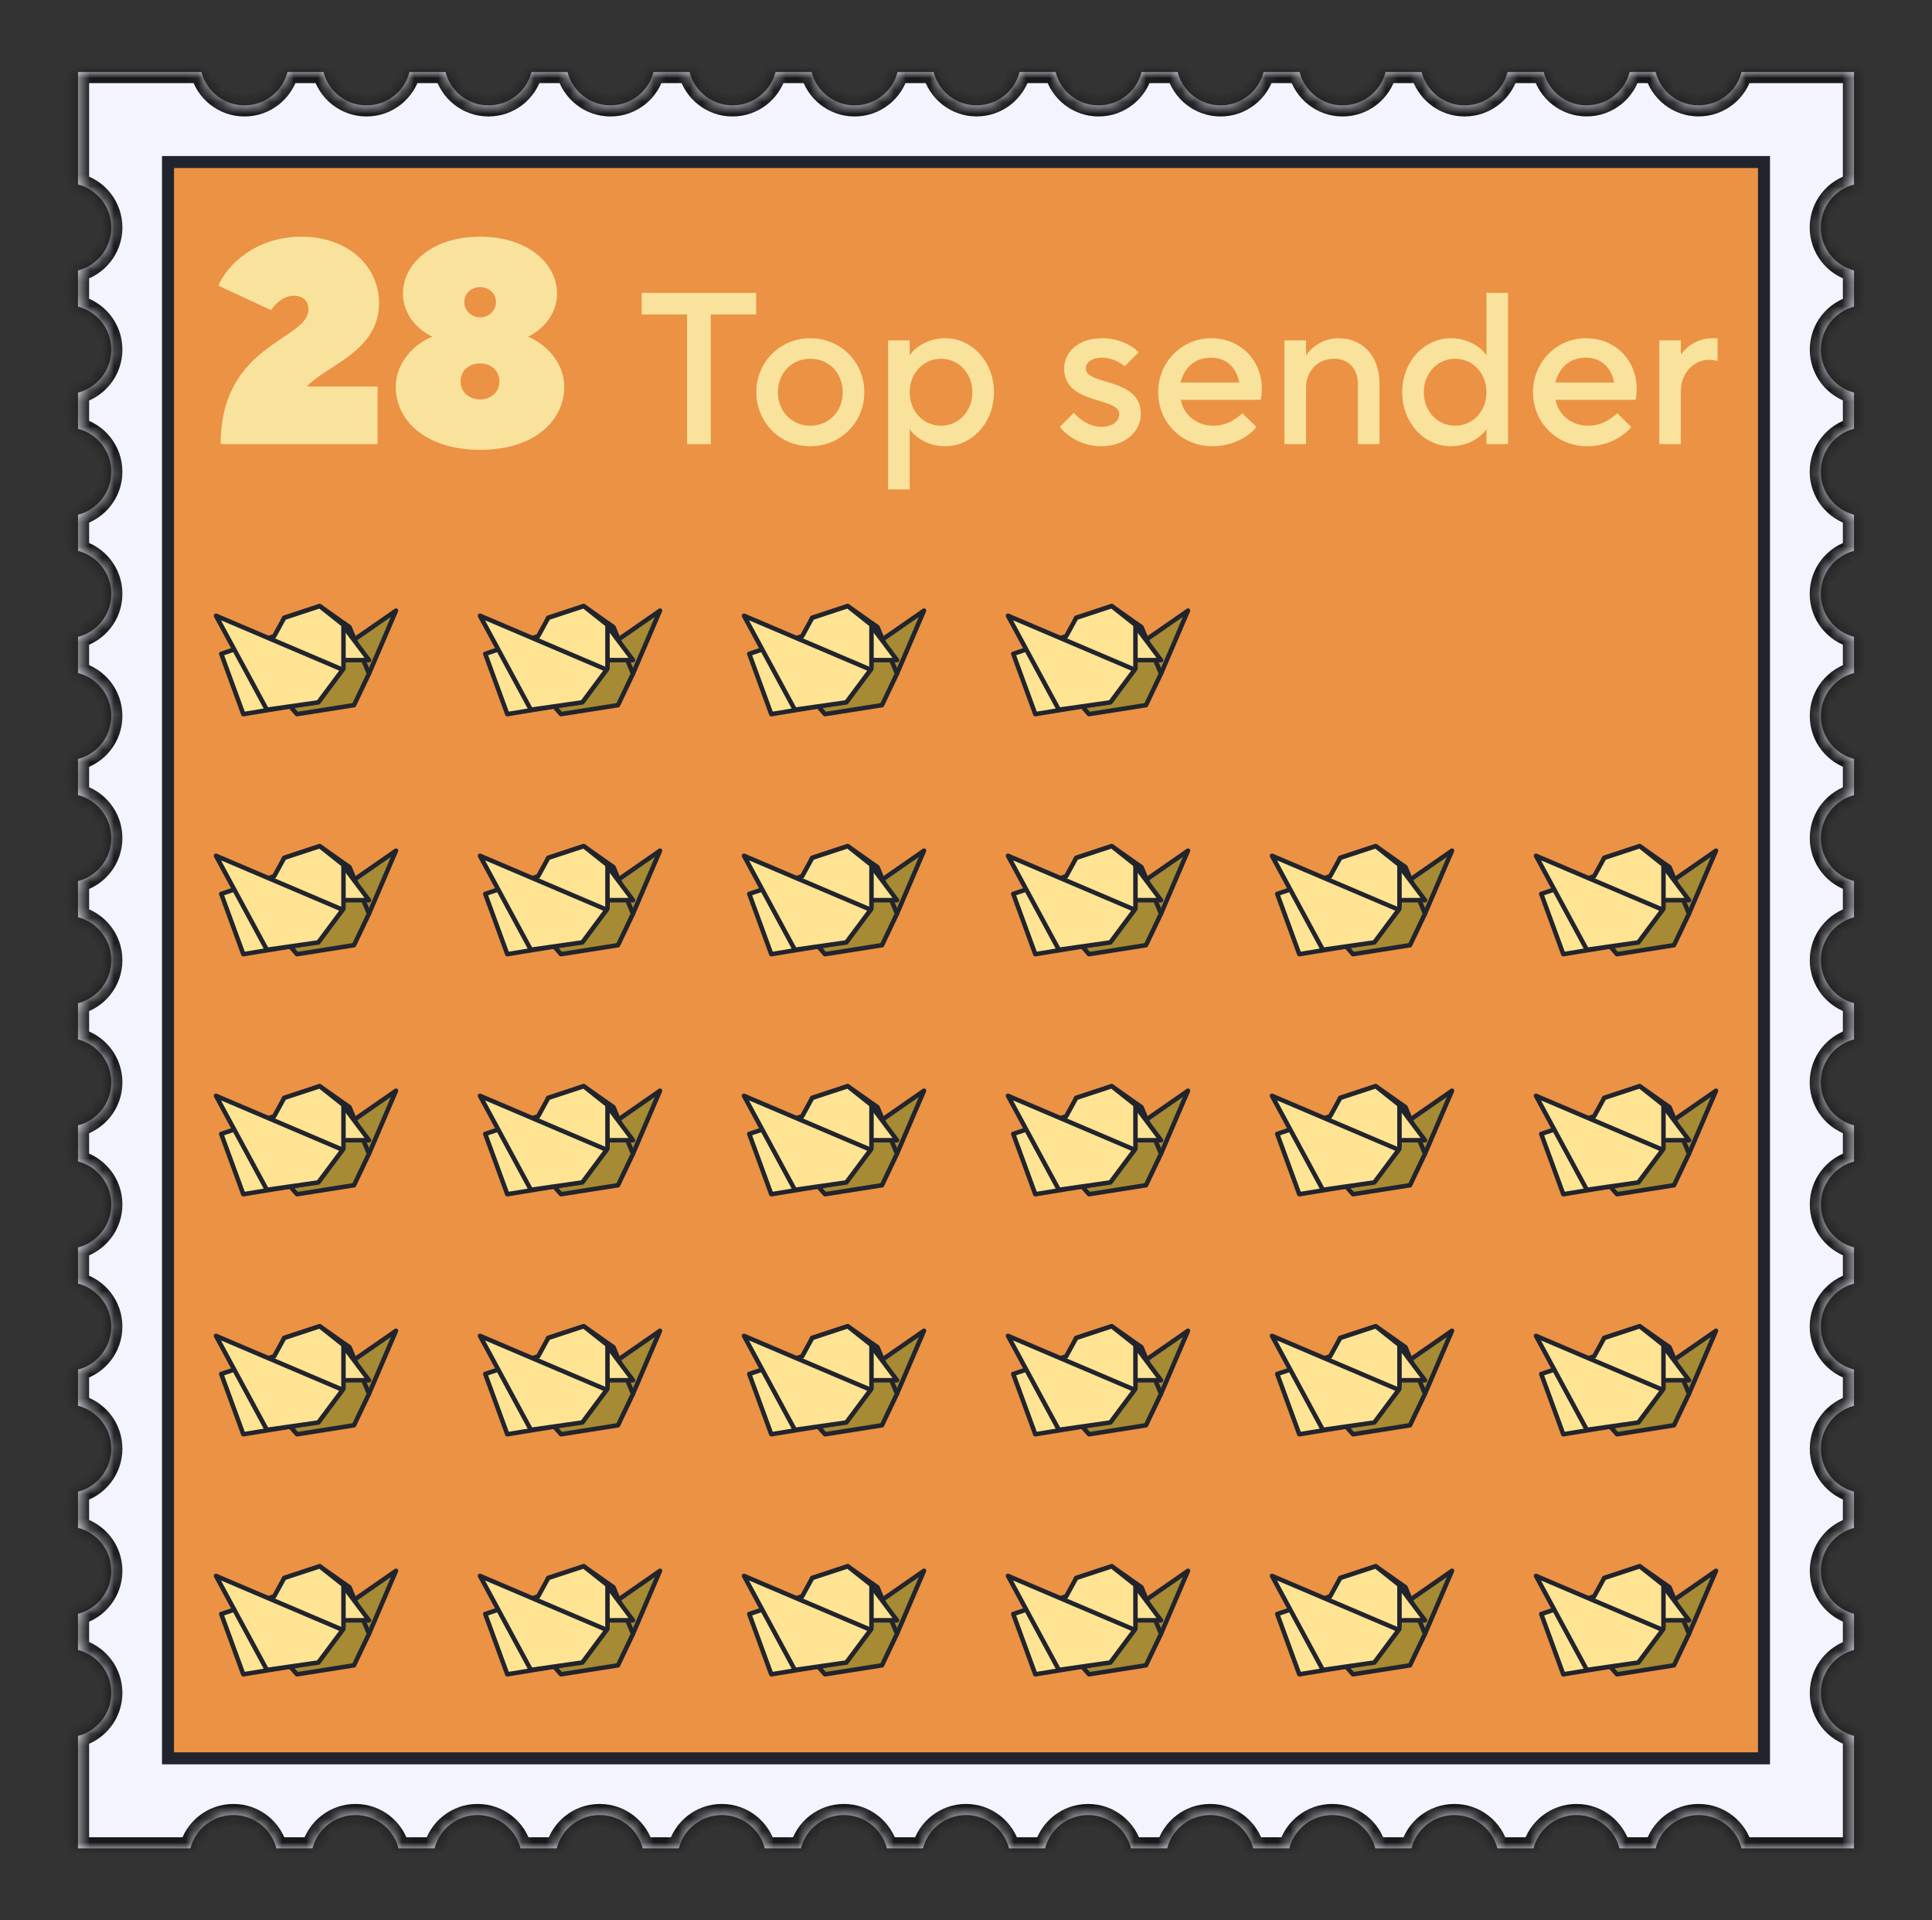 <svg width="161" height="160" viewBox="0 0 161 160" fill="none" xmlns="http://www.w3.org/2000/svg">
<rect x="0" y="0" width="161" height="160" fill="#333333" stroke="none"/>
<mask id="path-1-inside-1_1437_49044" fill="white">
<path fill-rule="evenodd" clip-rule="evenodd" d="M137.967 6H135.802C135.392 7.596 133.943 8.775 132.219 8.775C130.495 8.775 129.046 7.596 128.636 6H125.636C125.227 7.598 123.777 8.779 122.052 8.779C120.326 8.779 118.877 7.598 118.467 6H115.469C115.06 7.598 113.61 8.779 111.884 8.779C110.159 8.779 108.709 7.598 108.3 6H105.302C104.892 7.598 103.443 8.779 101.717 8.779C99.992 8.779 98.542 7.598 98.133 6H95.134C94.725 7.598 93.275 8.779 91.55 8.779C89.825 8.779 88.375 7.598 87.966 6H84.966C84.555 7.596 83.107 8.775 81.383 8.775C79.659 8.775 78.21 7.596 77.799 6H74.8C74.39 7.598 72.941 8.779 71.215 8.779C69.49 8.779 68.04 7.598 67.631 6H64.629C64.219 7.598 62.77 8.779 61.044 8.779C59.319 8.779 57.869 7.598 57.46 6H54.461C54.052 7.598 52.602 8.779 50.877 8.779C49.151 8.779 47.702 7.598 47.292 6H44.294C43.885 7.598 42.435 8.779 40.71 8.779C38.984 8.779 37.535 7.598 37.125 6H34.127C33.717 7.598 32.268 8.779 30.542 8.779C28.817 8.779 27.367 7.598 26.958 6H23.959C23.55 7.598 22.1 8.779 20.375 8.779C18.65 8.779 17.2 7.598 16.791 6H15.75H6.5V15.25V15.37C8.096 15.781 9.275 17.23 9.275 18.954C9.275 20.678 8.096 22.127 6.5 22.537V25.545C8.096 25.956 9.275 27.405 9.275 29.129C9.275 30.853 8.096 32.301 6.5 32.712V35.72C8.096 36.131 9.275 37.58 9.275 39.304C9.275 41.028 8.096 42.477 6.5 42.887V45.895C8.096 46.306 9.275 47.755 9.275 49.479C9.275 51.203 8.096 52.652 6.5 53.062V56.07C8.096 56.481 9.275 57.93 9.275 59.654C9.275 61.378 8.096 62.827 6.5 63.237L6.5 66.245C8.096 66.656 9.275 68.105 9.275 69.829C9.275 71.553 8.096 73.001 6.5 73.412L6.5 76.42C8.096 76.831 9.275 78.28 9.275 80.004C9.275 81.728 8.096 83.177 6.5 83.587L6.5 86.595C8.096 87.006 9.275 88.455 9.275 90.179C9.275 91.903 8.096 93.352 6.5 93.762L6.5 96.77C8.096 97.181 9.275 98.63 9.275 100.354C9.275 102.078 8.096 103.527 6.5 103.937L6.5 106.945C8.096 107.356 9.275 108.805 9.275 110.529C9.275 112.253 8.096 113.702 6.5 114.112L6.5 117.12C8.096 117.531 9.275 118.98 9.275 120.704C9.275 122.428 8.096 123.877 6.5 124.287L6.5 127.295C8.096 127.706 9.275 129.155 9.275 130.879C9.275 132.603 8.096 134.052 6.5 134.462L6.5 137.467C8.096 137.877 9.275 139.326 9.275 141.05C9.275 142.774 8.096 144.223 6.5 144.633L6.5 144.75L6.5 154H15.75H15.867C16.277 152.404 17.726 151.225 19.45 151.225C21.174 151.225 22.623 152.404 23.034 154H26.041C26.452 152.404 27.901 151.225 29.625 151.225C31.349 151.225 32.798 152.404 33.209 154H36.217C36.627 152.404 38.076 151.225 39.8 151.225C41.524 151.225 42.973 152.404 43.383 154H46.392C46.802 152.404 48.251 151.225 49.975 151.225C51.699 151.225 53.148 152.404 53.559 154H56.566C56.977 152.404 58.426 151.225 60.15 151.225C61.874 151.225 63.323 152.404 63.733 154H66.742C67.152 152.404 68.601 151.225 70.325 151.225C72.049 151.225 73.498 152.404 73.909 154H76.916C77.327 152.404 78.776 151.225 80.5 151.225C82.224 151.225 83.673 152.404 84.084 154H87.091C87.502 152.404 88.951 151.225 90.675 151.225C92.399 151.225 93.848 152.404 94.258 154H97.266C97.677 152.404 99.126 151.225 100.85 151.225C102.574 151.225 104.023 152.404 104.433 154H107.442C107.852 152.404 109.301 151.225 111.025 151.225C112.749 151.225 114.198 152.404 114.608 154H117.617C118.027 152.404 119.476 151.225 121.2 151.225C122.924 151.225 124.373 152.404 124.783 154H127.792C128.202 152.404 129.651 151.225 131.375 151.225C133.099 151.225 134.548 152.404 134.958 154H137.967C138.377 152.404 139.826 151.225 141.55 151.225C143.274 151.225 144.723 152.404 145.133 154H145.25H154.5V144.75V144.629C152.912 144.213 151.74 142.768 151.74 141.05C151.74 139.331 152.912 137.887 154.5 137.471V134.458C152.912 134.042 151.74 132.597 151.74 130.879C151.74 129.16 152.912 127.716 154.5 127.299V124.283C152.912 123.867 151.74 122.422 151.74 120.704C151.74 118.985 152.912 117.54 154.5 117.124V114.11C152.908 113.697 151.733 112.25 151.733 110.529C151.733 108.808 152.908 107.361 154.5 106.947V103.933C152.912 103.517 151.74 102.072 151.74 100.354C151.74 98.635 152.912 97.191 154.5 96.774V93.76C152.908 93.347 151.733 91.9 151.733 90.179C151.733 88.458 152.908 87.011 154.5 86.597V83.583C152.912 83.167 151.74 81.722 151.74 80.004C151.74 78.285 152.912 76.841 154.5 76.424V73.408C152.912 72.992 151.74 71.547 151.74 69.829C151.74 68.11 152.912 66.665 154.5 66.249V63.233C152.912 62.817 151.74 61.372 151.74 59.654C151.74 57.935 152.912 56.49 154.5 56.074V53.06C152.908 52.647 151.733 51.2 151.733 49.479C151.733 47.758 152.908 46.311 154.5 45.897V42.885C152.908 42.472 151.733 41.025 151.733 39.304C151.733 37.583 152.908 36.136 154.5 35.722V32.708C152.912 32.292 151.74 30.847 151.74 29.129C151.74 27.41 152.912 25.965 154.5 25.549V22.535C152.908 22.122 151.733 20.675 151.733 18.954C151.733 17.233 152.908 15.786 154.5 15.372V15.25V6H145.25H145.133C144.723 7.596 143.274 8.775 141.55 8.775C139.826 8.775 138.377 7.596 137.967 6Z"/>
</mask>
<path fill-rule="evenodd" clip-rule="evenodd" d="M137.967 6H135.802C135.392 7.596 133.943 8.775 132.219 8.775C130.495 8.775 129.046 7.596 128.636 6H125.636C125.227 7.598 123.777 8.779 122.052 8.779C120.326 8.779 118.877 7.598 118.467 6H115.469C115.06 7.598 113.61 8.779 111.884 8.779C110.159 8.779 108.709 7.598 108.3 6H105.302C104.892 7.598 103.443 8.779 101.717 8.779C99.992 8.779 98.542 7.598 98.133 6H95.134C94.725 7.598 93.275 8.779 91.55 8.779C89.825 8.779 88.375 7.598 87.966 6H84.966C84.555 7.596 83.107 8.775 81.383 8.775C79.659 8.775 78.21 7.596 77.799 6H74.8C74.39 7.598 72.941 8.779 71.215 8.779C69.49 8.779 68.04 7.598 67.631 6H64.629C64.219 7.598 62.77 8.779 61.044 8.779C59.319 8.779 57.869 7.598 57.46 6H54.461C54.052 7.598 52.602 8.779 50.877 8.779C49.151 8.779 47.702 7.598 47.292 6H44.294C43.885 7.598 42.435 8.779 40.71 8.779C38.984 8.779 37.535 7.598 37.125 6H34.127C33.717 7.598 32.268 8.779 30.542 8.779C28.817 8.779 27.367 7.598 26.958 6H23.959C23.55 7.598 22.1 8.779 20.375 8.779C18.65 8.779 17.2 7.598 16.791 6H15.75H6.5V15.25V15.37C8.096 15.781 9.275 17.23 9.275 18.954C9.275 20.678 8.096 22.127 6.5 22.537V25.545C8.096 25.956 9.275 27.405 9.275 29.129C9.275 30.853 8.096 32.301 6.5 32.712V35.72C8.096 36.131 9.275 37.58 9.275 39.304C9.275 41.028 8.096 42.477 6.5 42.887V45.895C8.096 46.306 9.275 47.755 9.275 49.479C9.275 51.203 8.096 52.652 6.5 53.062V56.07C8.096 56.481 9.275 57.93 9.275 59.654C9.275 61.378 8.096 62.827 6.5 63.237L6.5 66.245C8.096 66.656 9.275 68.105 9.275 69.829C9.275 71.553 8.096 73.001 6.5 73.412L6.5 76.42C8.096 76.831 9.275 78.28 9.275 80.004C9.275 81.728 8.096 83.177 6.5 83.587L6.5 86.595C8.096 87.006 9.275 88.455 9.275 90.179C9.275 91.903 8.096 93.352 6.5 93.762L6.5 96.77C8.096 97.181 9.275 98.63 9.275 100.354C9.275 102.078 8.096 103.527 6.5 103.937L6.5 106.945C8.096 107.356 9.275 108.805 9.275 110.529C9.275 112.253 8.096 113.702 6.5 114.112L6.5 117.12C8.096 117.531 9.275 118.98 9.275 120.704C9.275 122.428 8.096 123.877 6.5 124.287L6.5 127.295C8.096 127.706 9.275 129.155 9.275 130.879C9.275 132.603 8.096 134.052 6.5 134.462L6.5 137.467C8.096 137.877 9.275 139.326 9.275 141.05C9.275 142.774 8.096 144.223 6.5 144.633L6.5 144.75L6.5 154H15.75H15.867C16.277 152.404 17.726 151.225 19.45 151.225C21.174 151.225 22.623 152.404 23.034 154H26.041C26.452 152.404 27.901 151.225 29.625 151.225C31.349 151.225 32.798 152.404 33.209 154H36.217C36.627 152.404 38.076 151.225 39.8 151.225C41.524 151.225 42.973 152.404 43.383 154H46.392C46.802 152.404 48.251 151.225 49.975 151.225C51.699 151.225 53.148 152.404 53.559 154H56.566C56.977 152.404 58.426 151.225 60.15 151.225C61.874 151.225 63.323 152.404 63.733 154H66.742C67.152 152.404 68.601 151.225 70.325 151.225C72.049 151.225 73.498 152.404 73.909 154H76.916C77.327 152.404 78.776 151.225 80.5 151.225C82.224 151.225 83.673 152.404 84.084 154H87.091C87.502 152.404 88.951 151.225 90.675 151.225C92.399 151.225 93.848 152.404 94.258 154H97.266C97.677 152.404 99.126 151.225 100.85 151.225C102.574 151.225 104.023 152.404 104.433 154H107.442C107.852 152.404 109.301 151.225 111.025 151.225C112.749 151.225 114.198 152.404 114.608 154H117.617C118.027 152.404 119.476 151.225 121.2 151.225C122.924 151.225 124.373 152.404 124.783 154H127.792C128.202 152.404 129.651 151.225 131.375 151.225C133.099 151.225 134.548 152.404 134.958 154H137.967C138.377 152.404 139.826 151.225 141.55 151.225C143.274 151.225 144.723 152.404 145.133 154H145.25H154.5V144.75V144.629C152.912 144.213 151.74 142.768 151.74 141.05C151.74 139.331 152.912 137.887 154.5 137.471V134.458C152.912 134.042 151.74 132.597 151.74 130.879C151.74 129.16 152.912 127.716 154.5 127.299V124.283C152.912 123.867 151.74 122.422 151.74 120.704C151.74 118.985 152.912 117.54 154.5 117.124V114.11C152.908 113.697 151.733 112.25 151.733 110.529C151.733 108.808 152.908 107.361 154.5 106.947V103.933C152.912 103.517 151.74 102.072 151.74 100.354C151.74 98.635 152.912 97.191 154.5 96.774V93.76C152.908 93.347 151.733 91.9 151.733 90.179C151.733 88.458 152.908 87.011 154.5 86.597V83.583C152.912 83.167 151.74 81.722 151.74 80.004C151.74 78.285 152.912 76.841 154.5 76.424V73.408C152.912 72.992 151.74 71.547 151.74 69.829C151.74 68.11 152.912 66.665 154.5 66.249V63.233C152.912 62.817 151.74 61.372 151.74 59.654C151.74 57.935 152.912 56.49 154.5 56.074V53.06C152.908 52.647 151.733 51.2 151.733 49.479C151.733 47.758 152.908 46.311 154.5 45.897V42.885C152.908 42.472 151.733 41.025 151.733 39.304C151.733 37.583 152.908 36.136 154.5 35.722V32.708C152.912 32.292 151.74 30.847 151.74 29.129C151.74 27.41 152.912 25.965 154.5 25.549V22.535C152.908 22.122 151.733 20.675 151.733 18.954C151.733 17.233 152.908 15.786 154.5 15.372V15.25V6H145.25H145.133C144.723 7.596 143.274 8.775 141.55 8.775C139.826 8.775 138.377 7.596 137.967 6Z" fill="#F2F4FF"/>
<path d="M135.802 6V5.075H135.085L134.907 5.769L135.802 6ZM137.967 6L138.862 5.769L138.684 5.075H137.967V6ZM128.636 6L129.531 5.769L129.353 5.075H128.636V6ZM125.636 6V5.075H124.918L124.74 5.77L125.636 6ZM118.467 6L119.363 5.77L119.185 5.075H118.467V6ZM115.469 6V5.075H114.751L114.573 5.77L115.469 6ZM108.3 6L109.196 5.77L109.018 5.075H108.3V6ZM105.302 6V5.075H104.584L104.406 5.77L105.302 6ZM98.133 6L99.029 5.77L98.851 5.075H98.133V6ZM95.134 6V5.075H94.416L94.238 5.77L95.134 6ZM87.966 6L88.862 5.77L88.683 5.075H87.966V6ZM84.966 6V5.075H84.249L84.07 5.769L84.966 6ZM77.799 6L78.695 5.769L78.516 5.075H77.799V6ZM74.8 6V5.075H74.082L73.904 5.77L74.8 6ZM67.631 6L68.527 5.77L68.349 5.075H67.631V6ZM64.629 6V5.075H63.911L63.733 5.77L64.629 6ZM57.46 6L58.356 5.77L58.178 5.075H57.46V6ZM54.461 6V5.075H53.743L53.565 5.77L54.461 6ZM47.292 6L48.188 5.77L48.01 5.075H47.292V6ZM44.294 6V5.075H43.576L43.398 5.77L44.294 6ZM37.125 6L38.021 5.77L37.843 5.075H37.125V6ZM34.127 6V5.075H33.409L33.231 5.77L34.127 6ZM26.958 6L27.854 5.77L27.676 5.075H26.958V6ZM23.959 6V5.075H23.242L23.063 5.77L23.959 6ZM16.791 6L17.687 5.77L17.508 5.075H16.791V6ZM6.5 6V5.075H5.575V6H6.5ZM6.5 15.37H5.575V16.087L6.269 16.266L6.5 15.37ZM9.275 18.954L10.2 18.954L10.2 18.954L9.275 18.954ZM6.5 22.537L6.269 21.642L5.575 21.82V22.537H6.5ZM6.5 25.545H5.575V26.262L6.269 26.441L6.5 25.545ZM9.275 29.129L10.2 29.129L10.2 29.129L9.275 29.129ZM6.5 32.712L6.269 31.817L5.575 31.995V32.712H6.5ZM6.5 35.72H5.575V36.438L6.269 36.616L6.5 35.72ZM9.275 39.304L10.2 39.304L10.2 39.304L9.275 39.304ZM6.5 42.887L6.269 41.992L5.575 42.17V42.887H6.5ZM6.5 45.895H5.575V46.612L6.269 46.791L6.5 45.895ZM9.275 49.479L8.35 49.479L8.35 49.479L9.275 49.479ZM6.5 53.062L6.269 52.166L5.575 52.345V53.062H6.5ZM6.5 56.07H5.575V56.788L6.269 56.966L6.5 56.07ZM9.275 59.654L8.35 59.654L8.35 59.654L9.275 59.654ZM6.5 63.237L6.269 62.342L5.575 62.52L5.575 63.237L6.5 63.237ZM6.5 66.245L5.575 66.245L5.575 66.963L6.269 67.141L6.5 66.245ZM9.275 69.829L8.35 69.829L8.35 69.829L9.275 69.829ZM6.5 73.412L6.269 72.516L5.575 72.695L5.575 73.412L6.5 73.412ZM6.5 76.42L5.575 76.42L5.575 77.138L6.269 77.316L6.5 76.42ZM9.275 80.004L8.35 80.004L8.35 80.004L9.275 80.004ZM6.5 83.587L6.269 82.692L5.575 82.87L5.575 83.587L6.5 83.587ZM6.5 86.595L5.575 86.595L5.575 87.312L6.269 87.491L6.5 86.595ZM6.5 93.762L6.269 92.867L5.575 93.045L5.575 93.762L6.5 93.762ZM6.5 96.77L5.575 96.77L5.575 97.487L6.269 97.666L6.5 96.77ZM6.5 103.937L6.269 103.041L5.575 103.22L5.575 103.937L6.5 103.937ZM6.5 106.945L5.575 106.945L5.575 107.662L6.269 107.841L6.5 106.945ZM6.5 114.112L6.269 113.216L5.575 113.395L5.575 114.112L6.5 114.112ZM6.5 117.12L5.575 117.12L5.575 117.837L6.269 118.016L6.5 117.12ZM6.5 124.287L6.269 123.391L5.575 123.57L5.575 124.287L6.5 124.287ZM6.5 127.295L5.575 127.295L5.575 128.012L6.269 128.191L6.5 127.295ZM6.5 134.462L6.269 133.566L5.575 133.745L5.575 134.462L6.5 134.462ZM6.5 137.467L5.575 137.467L5.575 138.184L6.269 138.362L6.5 137.467ZM9.275 141.05L10.2 141.05L10.2 141.05L9.275 141.05ZM6.5 144.633L6.269 143.738L5.575 143.916L5.575 144.633L6.5 144.633ZM6.5 144.75L7.425 144.75L7.425 144.75L6.5 144.75ZM6.5 154L5.575 154L5.575 154.925H6.5V154ZM15.867 154V154.925H16.584L16.762 154.231L15.867 154ZM23.034 154L22.138 154.231L22.316 154.925H23.034V154ZM26.041 154V154.925H26.759L26.937 154.231L26.041 154ZM33.209 154L32.313 154.231L32.491 154.925H33.209V154ZM36.217 154V154.925H36.934L37.112 154.231L36.217 154ZM43.383 154L42.488 154.231L42.666 154.925H43.383V154ZM46.392 154V154.925H47.109L47.287 154.231L46.392 154ZM53.559 154L52.663 154.231L52.841 154.925H53.559V154ZM56.566 154V154.925H57.284L57.462 154.231L56.566 154ZM63.733 154L62.838 154.231L63.016 154.925H63.733V154ZM66.742 154V154.925H67.459L67.637 154.231L66.742 154ZM73.909 154L73.013 154.231L73.191 154.925H73.909V154ZM76.916 154V154.925H77.634L77.812 154.231L76.916 154ZM84.084 154L83.188 154.231L83.366 154.925H84.084V154ZM87.091 154V154.925H87.809L87.987 154.231L87.091 154ZM94.258 154L93.363 154.231L93.541 154.925H94.258V154ZM97.266 154V154.925H97.984L98.162 154.231L97.266 154ZM104.433 154L103.538 154.231L103.716 154.925H104.433V154ZM107.442 154V154.925H108.159L108.337 154.231L107.442 154ZM114.608 154L113.713 154.231L113.891 154.925H114.608V154ZM117.617 154V154.925H118.334L118.512 154.231L117.617 154ZM124.783 154L123.888 154.231L124.066 154.925H124.783V154ZM127.792 154V154.925H128.509L128.687 154.231L127.792 154ZM134.958 154L134.063 154.231L134.241 154.925H134.958V154ZM137.967 154V154.925H138.684L138.862 154.231L137.967 154ZM145.133 154L144.238 154.231L144.416 154.925H145.133V154ZM154.5 154V154.925H155.425V154H154.5ZM154.5 144.629H155.425V143.916L154.734 143.735L154.5 144.629ZM154.5 137.471L154.734 138.365L155.425 138.184V137.471H154.5ZM154.5 134.458H155.425V133.744L154.734 133.563L154.5 134.458ZM154.5 127.299L154.734 128.194L155.425 128.013V127.299H154.5ZM154.5 124.283H155.425V123.569L154.734 123.388L154.5 124.283ZM154.5 117.124L154.734 118.019L155.425 117.838V117.124H154.5ZM154.5 114.11H155.425V113.395L154.733 113.215L154.5 114.11ZM154.5 106.947L154.733 107.843L155.425 107.663V106.947H154.5ZM154.5 103.933H155.425V103.219L154.734 103.038L154.5 103.933ZM154.5 96.774L154.734 97.669L155.425 97.488V96.774H154.5ZM154.5 93.76H155.425V93.045L154.733 92.865L154.5 93.76ZM154.5 86.597L154.733 87.493L155.425 87.313V86.597H154.5ZM154.5 83.583H155.425V82.869L154.734 82.689L154.5 83.583ZM154.5 76.424L154.734 77.319L155.425 77.138V76.424H154.5ZM154.5 73.408H155.425V72.694L154.734 72.513L154.5 73.408ZM154.5 66.249L154.734 67.144L155.425 66.963V66.249H154.5ZM154.5 63.233H155.425V62.519L154.734 62.339L154.5 63.233ZM154.5 56.074L154.734 56.969L155.425 56.788V56.074H154.5ZM154.5 53.06H155.425V52.345L154.733 52.165L154.5 53.06ZM154.5 45.897L154.733 46.793L155.425 46.613V45.897H154.5ZM154.5 42.885H155.425V42.17L154.733 41.99L154.5 42.885ZM154.5 35.722L154.733 36.618L155.425 36.438V35.722H154.5ZM154.5 32.708H155.425V31.994L154.734 31.814L154.5 32.708ZM154.5 25.549L154.734 26.444L155.425 26.263V25.549H154.5ZM154.5 22.535H155.425V21.82L154.733 21.64L154.5 22.535ZM154.5 15.372L154.733 16.268L155.425 16.088V15.372H154.5ZM154.5 6H155.425V5.075H154.5V6ZM145.133 6V5.075H144.416L144.238 5.769L145.133 6ZM135.802 6.925H137.967V5.075H135.802V6.925ZM132.219 9.7C134.375 9.7 136.185 8.225 136.698 6.231L134.907 5.769C134.599 6.967 133.511 7.85 132.219 7.85V9.7ZM127.74 6.231C128.253 8.225 130.063 9.7 132.219 9.7V7.85C130.927 7.85 129.84 6.967 129.531 5.769L127.74 6.231ZM125.636 6.925H128.636V5.075H125.636V6.925ZM122.052 9.704C124.21 9.704 126.021 8.227 126.532 6.23L124.74 5.77C124.433 6.969 123.345 7.854 122.052 7.854V9.704ZM117.571 6.23C118.083 8.227 119.894 9.704 122.052 9.704V7.854C120.759 7.854 119.67 6.969 119.363 5.77L117.571 6.23ZM115.469 6.925H118.467V5.075H115.469V6.925ZM111.884 9.704C114.043 9.704 115.853 8.227 116.365 6.23L114.573 5.77C114.266 6.969 113.177 7.854 111.884 7.854V9.704ZM107.404 6.23C107.916 8.227 109.726 9.704 111.884 9.704V7.854C110.592 7.854 109.503 6.969 109.196 5.77L107.404 6.23ZM105.302 6.925H108.3V5.075H105.302V6.925ZM101.717 9.704C103.875 9.704 105.686 8.227 106.198 6.23L104.406 5.77C104.098 6.969 103.01 7.854 101.717 7.854V9.704ZM97.237 6.23C97.748 8.227 99.559 9.704 101.717 9.704V7.854C100.424 7.854 99.336 6.969 99.029 5.77L97.237 6.23ZM95.134 6.925H98.133V5.075H95.134V6.925ZM91.55 9.704C93.708 9.704 95.519 8.227 96.03 6.23L94.238 5.77C93.931 6.969 92.843 7.854 91.55 7.854V9.704ZM87.069 6.23C87.581 8.227 89.392 9.704 91.55 9.704V7.854C90.257 7.854 89.169 6.969 88.862 5.77L87.069 6.23ZM84.966 6.925H87.966V5.075H84.966V6.925ZM81.383 9.7C83.539 9.7 85.349 8.225 85.862 6.231L84.07 5.769C83.762 6.967 82.674 7.85 81.383 7.85V9.7ZM76.903 6.231C77.417 8.225 79.226 9.7 81.383 9.7V7.85C80.091 7.85 79.003 6.967 78.695 5.769L76.903 6.231ZM74.8 6.925H77.799V5.075H74.8V6.925ZM71.215 9.704C73.373 9.704 75.184 8.227 75.696 6.23L73.904 5.77C73.597 6.969 72.508 7.854 71.215 7.854V9.704ZM66.735 6.23C67.246 8.227 69.057 9.704 71.215 9.704V7.854C69.922 7.854 68.834 6.969 68.527 5.77L66.735 6.23ZM64.629 6.925H67.631V5.075H64.629V6.925ZM61.044 9.704C63.202 9.704 65.013 8.227 65.525 6.23L63.733 5.77C63.425 6.969 62.337 7.854 61.044 7.854V9.704ZM56.564 6.23C57.075 8.227 58.886 9.704 61.044 9.704V7.854C59.751 7.854 58.663 6.969 58.356 5.77L56.564 6.23ZM54.461 6.925H57.46V5.075H54.461V6.925ZM50.877 9.704C53.035 9.704 54.846 8.227 55.357 6.23L53.565 5.77C53.258 6.969 52.17 7.854 50.877 7.854V9.704ZM46.396 6.23C46.908 8.227 48.719 9.704 50.877 9.704V7.854C49.584 7.854 48.496 6.969 48.188 5.77L46.396 6.23ZM44.294 6.925H47.292V5.075H44.294V6.925ZM40.71 9.704C42.868 9.704 44.678 8.227 45.19 6.23L43.398 5.77C43.091 6.969 42.002 7.854 40.71 7.854V9.704ZM36.229 6.23C36.741 8.227 38.551 9.704 40.71 9.704V7.854C39.417 7.854 38.328 6.969 38.021 5.77L36.229 6.23ZM34.127 6.925H37.125V5.075H34.127V6.925ZM30.542 9.704C32.7 9.704 34.511 8.227 35.023 6.23L33.231 5.77C32.924 6.969 31.835 7.854 30.542 7.854V9.704ZM26.062 6.23C26.573 8.227 28.384 9.704 30.542 9.704V7.854C29.25 7.854 28.161 6.969 27.854 5.77L26.062 6.23ZM23.959 6.925H26.958V5.075H23.959V6.925ZM20.375 9.704C22.533 9.704 24.344 8.227 24.855 6.23L23.063 5.77C22.756 6.969 21.668 7.854 20.375 7.854V9.704ZM15.895 6.23C16.406 8.227 18.217 9.704 20.375 9.704V7.854C19.082 7.854 17.994 6.969 17.687 5.77L15.895 6.23ZM15.75 6.925H16.791V5.075H15.75V6.925ZM6.5 6.925H15.75V5.075H6.5V6.925ZM7.425 15.25V6H5.575V15.25H7.425ZM7.425 15.37V15.25H5.575V15.37H7.425ZM10.2 18.954C10.2 16.797 8.725 14.988 6.731 14.475L6.269 16.266C7.467 16.574 8.35 17.662 8.35 18.954L10.2 18.954ZM6.731 23.433C8.725 22.92 10.2 21.11 10.2 18.954H8.35C8.35 20.246 7.467 21.333 6.269 21.642L6.731 23.433ZM7.425 25.545V22.537H5.575V25.545H7.425ZM10.2 29.129C10.2 26.973 8.725 25.163 6.731 24.65L6.269 26.441C7.467 26.749 8.35 27.837 8.35 29.129L10.2 29.129ZM6.731 33.608C8.725 33.095 10.2 31.285 10.2 29.129H8.35C8.35 30.421 7.467 31.508 6.269 31.817L6.731 33.608ZM7.425 35.72V32.712H5.575V35.72H7.425ZM10.2 39.304C10.2 37.148 8.725 35.338 6.731 34.825L6.269 36.616C7.467 36.924 8.35 38.012 8.35 39.304L10.2 39.304ZM6.731 43.783C8.725 43.27 10.2 41.46 10.2 39.304H8.35C8.35 40.596 7.467 41.683 6.269 41.992L6.731 43.783ZM7.425 45.895V42.887H5.575V45.895H7.425ZM10.2 49.479C10.2 47.322 8.725 45.513 6.731 45L6.269 46.791C7.467 47.099 8.35 48.187 8.35 49.479H10.2ZM6.731 53.958C8.725 53.445 10.2 51.635 10.2 49.479L8.35 49.479C8.35 50.771 7.467 51.858 6.269 52.166L6.731 53.958ZM7.425 56.07V53.062H5.575V56.07H7.425ZM10.2 59.654C10.2 57.498 8.725 55.688 6.731 55.175L6.269 56.966C7.467 57.274 8.35 58.362 8.35 59.654H10.2ZM6.731 64.133C8.725 63.62 10.2 61.81 10.2 59.654L8.35 59.654C8.35 60.946 7.467 62.033 6.269 62.342L6.731 64.133ZM7.425 66.245L7.425 63.237L5.575 63.237L5.575 66.245L7.425 66.245ZM10.2 69.829C10.2 67.672 8.725 65.863 6.731 65.35L6.269 67.141C7.467 67.449 8.35 68.537 8.35 69.829H10.2ZM6.731 74.308C8.725 73.795 10.2 71.985 10.2 69.829L8.35 69.829C8.35 71.121 7.467 72.208 6.269 72.516L6.731 74.308ZM7.425 76.42L7.425 73.412L5.575 73.412L5.575 76.42L7.425 76.42ZM10.2 80.004C10.2 77.847 8.725 76.038 6.731 75.525L6.269 77.316C7.467 77.624 8.35 78.712 8.35 80.004H10.2ZM6.731 84.483C8.725 83.97 10.2 82.16 10.2 80.004L8.35 80.004C8.35 81.296 7.467 82.383 6.269 82.692L6.731 84.483ZM7.425 86.595L7.425 83.587L5.575 83.587L5.575 86.595L7.425 86.595ZM10.2 90.179C10.2 88.022 8.725 86.213 6.731 85.7L6.269 87.491C7.467 87.799 8.35 88.887 8.35 90.179H10.2ZM6.731 94.658C8.725 94.145 10.2 92.335 10.2 90.179H8.35C8.35 91.471 7.467 92.558 6.269 92.867L6.731 94.658ZM7.425 96.77L7.425 93.762L5.575 93.762L5.575 96.77L7.425 96.77ZM10.2 100.354C10.2 98.198 8.725 96.388 6.731 95.875L6.269 97.666C7.467 97.974 8.35 99.062 8.35 100.354H10.2ZM6.731 104.833C8.725 104.32 10.2 102.51 10.2 100.354H8.35C8.35 101.646 7.467 102.733 6.269 103.041L6.731 104.833ZM7.425 106.945L7.425 103.937L5.575 103.937L5.575 106.945L7.425 106.945ZM10.2 110.529C10.2 108.373 8.725 106.563 6.731 106.05L6.269 107.841C7.467 108.149 8.35 109.237 8.35 110.529H10.2ZM6.731 115.008C8.725 114.495 10.2 112.685 10.2 110.529H8.35C8.35 111.821 7.467 112.908 6.269 113.216L6.731 115.008ZM7.425 117.12L7.425 114.112L5.575 114.112L5.575 117.12L7.425 117.12ZM10.2 120.704C10.2 118.548 8.725 116.738 6.731 116.225L6.269 118.016C7.467 118.324 8.35 119.412 8.35 120.704H10.2ZM6.731 125.183C8.725 124.67 10.2 122.86 10.2 120.704H8.35C8.35 121.996 7.467 123.083 6.269 123.391L6.731 125.183ZM7.425 127.295L7.425 124.287L5.575 124.287L5.575 127.295L7.425 127.295ZM10.2 130.879C10.2 128.723 8.725 126.913 6.731 126.4L6.269 128.191C7.467 128.499 8.35 129.587 8.35 130.879H10.2ZM6.731 135.358C8.725 134.845 10.2 133.035 10.2 130.879H8.35C8.35 132.171 7.467 133.258 6.269 133.566L6.731 135.358ZM7.425 137.467L7.425 134.462L5.575 134.462L5.575 137.467L7.425 137.467ZM10.2 141.05C10.2 138.894 8.725 137.084 6.731 136.571L6.269 138.362C7.467 138.67 8.35 139.758 8.35 141.05L10.2 141.05ZM6.731 145.529C8.725 145.016 10.2 143.206 10.2 141.05H8.35C8.35 142.342 7.467 143.43 6.269 143.738L6.731 145.529ZM7.425 144.75L7.425 144.633L5.575 144.633L5.575 144.75L7.425 144.75ZM7.425 154L7.425 144.75L5.575 144.75L5.575 154L7.425 154ZM15.75 153.075H6.5V154.925H15.75V153.075ZM15.867 153.075H15.75V154.925H15.867V153.075ZM19.45 150.3C17.294 150.3 15.484 151.775 14.971 153.769L16.762 154.231C17.07 153.033 18.158 152.15 19.45 152.15V150.3ZM23.929 153.769C23.416 151.775 21.606 150.3 19.45 150.3V152.15C20.742 152.15 21.83 153.033 22.138 154.231L23.929 153.769ZM26.041 153.075H23.034V154.925H26.041V153.075ZM29.625 150.3C27.469 150.3 25.659 151.775 25.146 153.769L26.937 154.231C27.245 153.033 28.333 152.15 29.625 152.15V150.3ZM34.104 153.769C33.591 151.775 31.781 150.3 29.625 150.3V152.15C30.917 152.15 32.005 153.033 32.313 154.231L34.104 153.769ZM36.217 153.075H33.209V154.925H36.217V153.075ZM39.8 150.3C37.644 150.3 35.834 151.775 35.321 153.769L37.112 154.231C37.42 153.033 38.508 152.15 39.8 152.15V150.3ZM44.279 153.769C43.766 151.775 41.956 150.3 39.8 150.3V152.15C41.092 152.15 42.18 153.033 42.488 154.231L44.279 153.769ZM46.392 153.075H43.383V154.925H46.392V153.075ZM49.975 150.3C47.819 150.3 46.009 151.775 45.496 153.769L47.287 154.231C47.595 153.033 48.683 152.15 49.975 152.15V150.3ZM54.454 153.769C53.941 151.775 52.131 150.3 49.975 150.3V152.15C51.267 152.15 52.355 153.033 52.663 154.231L54.454 153.769ZM56.566 153.075H53.559V154.925H56.566V153.075ZM60.15 150.3C57.994 150.3 56.184 151.775 55.671 153.769L57.462 154.231C57.77 153.033 58.858 152.15 60.15 152.15V150.3ZM64.629 153.769C64.116 151.775 62.306 150.3 60.15 150.3V152.15C61.442 152.15 62.53 153.033 62.838 154.231L64.629 153.769ZM66.742 153.075H63.733V154.925H66.742V153.075ZM70.325 150.3C68.169 150.3 66.359 151.775 65.846 153.769L67.637 154.231C67.945 153.033 69.033 152.15 70.325 152.15V150.3ZM74.804 153.769C74.291 151.775 72.481 150.3 70.325 150.3V152.15C71.617 152.15 72.705 153.033 73.013 154.231L74.804 153.769ZM76.916 153.075H73.909V154.925H76.916V153.075ZM80.5 150.3C78.344 150.3 76.534 151.775 76.021 153.769L77.812 154.231C78.12 153.033 79.208 152.15 80.5 152.15V150.3ZM84.979 153.769C84.466 151.775 82.656 150.3 80.5 150.3V152.15C81.792 152.15 82.88 153.033 83.188 154.231L84.979 153.769ZM87.091 153.075H84.084V154.925H87.091V153.075ZM90.675 150.3C88.519 150.3 86.709 151.775 86.196 153.769L87.987 154.231C88.295 153.033 89.383 152.15 90.675 152.15V150.3ZM95.154 153.769C94.641 151.775 92.831 150.3 90.675 150.3V152.15C91.967 152.15 93.055 153.033 93.363 154.231L95.154 153.769ZM97.266 153.075H94.258V154.925H97.266V153.075ZM100.85 150.3C98.694 150.3 96.884 151.775 96.371 153.769L98.162 154.231C98.47 153.033 99.558 152.15 100.85 152.15V150.3ZM105.329 153.769C104.816 151.775 103.006 150.3 100.85 150.3V152.15C102.142 152.15 103.23 153.033 103.538 154.231L105.329 153.769ZM107.442 153.075H104.433V154.925H107.442V153.075ZM111.025 150.3C108.869 150.3 107.059 151.775 106.546 153.769L108.337 154.231C108.645 153.033 109.733 152.15 111.025 152.15V150.3ZM115.504 153.769C114.991 151.775 113.181 150.3 111.025 150.3V152.15C112.317 152.15 113.405 153.033 113.713 154.231L115.504 153.769ZM117.617 153.075H114.608V154.925H117.617V153.075ZM121.2 150.3C119.044 150.3 117.234 151.775 116.721 153.769L118.512 154.231C118.82 153.033 119.908 152.15 121.2 152.15V150.3ZM125.679 153.769C125.166 151.775 123.356 150.3 121.2 150.3V152.15C122.492 152.15 123.58 153.033 123.888 154.231L125.679 153.769ZM127.792 153.075H124.783V154.925H127.792V153.075ZM131.375 150.3C129.219 150.3 127.409 151.775 126.896 153.769L128.687 154.231C128.995 153.033 130.083 152.15 131.375 152.15V150.3ZM135.854 153.769C135.341 151.775 133.531 150.3 131.375 150.3V152.15C132.667 152.15 133.755 153.033 134.063 154.231L135.854 153.769ZM137.967 153.075H134.958V154.925H137.967V153.075ZM141.55 150.3C139.394 150.3 137.584 151.775 137.071 153.769L138.862 154.231C139.17 153.033 140.258 152.15 141.55 152.15V150.3ZM146.029 153.769C145.516 151.775 143.706 150.3 141.55 150.3V152.15C142.842 152.15 143.93 153.033 144.238 154.231L146.029 153.769ZM145.25 153.075H145.133V154.925H145.25V153.075ZM154.5 153.075H145.25V154.925H154.5V153.075ZM153.575 144.75V154H155.425V144.75H153.575ZM153.575 144.629V144.75H155.425V144.629H153.575ZM150.815 141.05C150.815 143.199 152.281 145.004 154.266 145.524L154.734 143.735C153.543 143.423 152.665 142.338 152.665 141.05H150.815ZM154.266 136.576C152.281 137.096 150.815 138.901 150.815 141.05H152.665C152.665 139.762 153.543 138.677 154.734 138.365L154.266 136.576ZM153.575 134.458V137.471H155.425V134.458H153.575ZM150.815 130.879C150.815 133.028 152.281 134.833 154.266 135.353L154.734 133.563C153.543 133.251 152.665 132.166 152.665 130.879H150.815ZM154.266 126.405C152.281 126.925 150.815 128.729 150.815 130.879H152.665C152.665 129.591 153.543 128.506 154.734 128.194L154.266 126.405ZM153.575 124.283V127.299H155.425V124.283H153.575ZM150.815 120.704C150.815 122.853 152.281 124.658 154.266 125.178L154.734 123.388C153.543 123.076 152.665 121.991 152.665 120.704H150.815ZM154.266 116.23C152.281 116.75 150.815 118.554 150.815 120.704H152.665C152.665 119.416 153.543 118.331 154.734 118.019L154.266 116.23ZM153.575 114.11V117.124H155.425V114.11H153.575ZM150.808 110.529C150.808 112.682 152.278 114.489 154.267 115.006L154.733 113.215C153.538 112.905 152.658 111.819 152.658 110.529H150.808ZM154.267 106.052C152.278 106.569 150.808 108.376 150.808 110.529H152.658C152.658 109.239 153.538 108.153 154.733 107.843L154.267 106.052ZM153.575 103.933V106.947H155.425V103.933H153.575ZM150.815 100.354C150.815 102.503 152.281 104.308 154.266 104.828L154.734 103.038C153.543 102.726 152.665 101.641 152.665 100.354H150.815ZM154.266 95.88C152.281 96.4 150.815 98.204 150.815 100.354H152.665C152.665 99.066 153.543 97.981 154.734 97.669L154.266 95.88ZM153.575 93.76V96.774H155.425V93.76H153.575ZM150.808 90.179C150.808 92.332 152.278 94.139 154.267 94.656L154.733 92.865C153.538 92.555 152.658 91.469 152.658 90.179H150.808ZM154.267 85.702C152.278 86.219 150.808 88.026 150.808 90.179H152.658C152.658 88.889 153.538 87.803 154.733 87.493L154.267 85.702ZM153.575 83.583V86.597H155.425V83.583H153.575ZM150.815 80.004C150.815 82.153 152.281 83.958 154.266 84.478L154.734 82.689C153.543 82.376 152.665 81.291 152.665 80.004H150.815ZM154.266 75.53C152.281 76.05 150.815 77.855 150.815 80.004H152.665C152.665 78.716 153.543 77.631 154.734 77.319L154.266 75.53ZM153.575 73.408V76.424H155.425V73.408H153.575ZM150.815 69.829C150.815 71.978 152.281 73.783 154.266 74.303L154.734 72.513C153.543 72.201 152.665 71.116 152.665 69.829H150.815ZM154.266 65.355C152.281 65.875 150.815 67.68 150.815 69.829H152.665C152.665 68.541 153.543 67.456 154.734 67.144L154.266 65.355ZM153.575 63.233V66.249H155.425V63.233H153.575ZM150.815 59.654C150.815 61.803 152.281 63.608 154.266 64.128L154.734 62.339C153.543 62.026 152.665 60.941 152.665 59.654H150.815ZM154.266 55.18C152.281 55.7 150.815 57.505 150.815 59.654H152.665C152.665 58.366 153.543 57.281 154.734 56.969L154.266 55.18ZM153.575 53.06V56.074H155.425V53.06H153.575ZM150.808 49.479C150.808 51.632 152.278 53.439 154.267 53.956L154.733 52.165C153.538 51.855 152.658 50.769 152.658 49.479H150.808ZM154.267 45.002C152.278 45.519 150.808 47.326 150.808 49.479H152.658C152.658 48.189 153.538 47.103 154.733 46.793L154.267 45.002ZM153.575 42.885V45.897H155.425V42.885H153.575ZM150.808 39.304C150.808 41.457 152.278 43.264 154.267 43.781L154.733 41.99C153.538 41.68 152.658 40.593 152.658 39.304H150.808ZM154.267 34.827C152.278 35.344 150.808 37.151 150.808 39.304H152.658C152.658 38.014 153.538 36.928 154.733 36.618L154.267 34.827ZM153.575 32.708V35.722H155.425V32.708H153.575ZM150.815 29.129C150.815 31.278 152.281 33.083 154.266 33.603L154.734 31.814C153.543 31.501 152.665 30.416 152.665 29.129H150.815ZM154.266 24.655C152.281 25.175 150.815 26.98 150.815 29.129H152.665C152.665 27.841 153.543 26.756 154.734 26.444L154.266 24.655ZM153.575 22.535V25.549H155.425V22.535H153.575ZM150.808 18.954C150.808 21.107 152.278 22.914 154.267 23.431L154.733 21.64C153.538 21.33 152.658 20.244 152.658 18.954H150.808ZM154.267 14.477C152.278 14.994 150.808 16.801 150.808 18.954H152.658C152.658 17.664 153.538 16.578 154.733 16.268L154.267 14.477ZM153.575 15.25V15.372H155.425V15.25H153.575ZM153.575 6V15.25H155.425V6H153.575ZM145.25 6.925H154.5V5.075H145.25V6.925ZM145.133 6.925H145.25V5.075H145.133V6.925ZM141.55 9.7C143.706 9.7 145.516 8.225 146.029 6.231L144.238 5.769C143.93 6.967 142.842 7.85 141.55 7.85V9.7ZM137.071 6.231C137.584 8.225 139.394 9.7 141.55 9.7V7.85C140.258 7.85 139.17 6.967 138.862 5.769L137.071 6.231Z" fill="#18181A" mask="url(#path-1-inside-1_1437_49044)"/>
<rect x="14" y="13.5" width="133" height="133" fill="#EB9244"/>
<rect x="14" y="13.5" width="133" height="133" stroke="#22242D"/>
<path d="M31.468 37H18.388C18.388 28.6 25.708 28.36 25.708 25.768C25.708 25.096 25.252 24.64 24.484 24.64C23.596 24.64 22.924 25.336 22.588 25.84L18.196 23.8C18.94 22.048 21.34 19.72 25.108 19.72C29.068 19.72 31.588 22.24 31.588 25.24C31.588 29.32 27.148 30.448 25.588 32.2H31.468V37ZM40.012 37.48C35.452 37.48 32.98 35.008 32.98 32.248C32.98 30.136 34.588 28.624 36.028 28.048C34.924 27.544 33.58 26.296 33.58 24.448C33.58 22.048 35.932 19.72 40.012 19.72C44.092 19.72 46.42 22.048 46.42 24.448C46.42 26.296 45.1 27.544 43.996 28.048C45.412 28.624 47.02 30.136 47.02 32.248C47.02 35.008 44.572 37.48 40.012 37.48ZM40.012 26.44C40.732 26.44 41.332 25.888 41.332 25.168C41.332 24.448 40.732 23.92 40.012 23.92C39.292 23.92 38.692 24.448 38.692 25.168C38.692 25.888 39.292 26.44 40.012 26.44ZM40.012 33.28C40.9 33.28 41.62 32.68 41.62 31.768C41.62 30.88 40.9 30.28 40.012 30.28C39.1 30.28 38.38 30.88 38.38 31.768C38.38 32.68 39.1 33.28 40.012 33.28Z" fill="#F9E29C"/>
<path d="M33 130.875L30.75 136.125L24.751 136.603L33 130.875Z" fill="#A68A34" stroke="#22242D" stroke-width="0.375" stroke-linejoin="round"/>
<path d="M30.75 136.125L29.124 132.246L26.645 130.5L23.688 131.475L22.972 133.127L20.031 134.107L24.75 139.5L29.499 138.75L30.75 136.125Z" fill="#A68A34" stroke="#22242D" stroke-width="0.375" stroke-linejoin="round"/>
<path d="M30.75 135L28.5 132L28.5 135L30.75 135Z" fill="#FFE493" stroke="#22242D" stroke-width="0.375" stroke-linejoin="round"/>
<path d="M28.623 135.698L28.623 132.068L26.643 130.5L23.687 131.475L22.849 133.004L18.437 134.475L20.275 139.5L26.543 138.47L28.623 135.698Z" fill="#FFE493" stroke="#22242D" stroke-width="0.375" stroke-linejoin="round"/>
<path d="M18 131.301L28.556 135.796L26.527 138.519L22.237 139.132L18 131.301Z" fill="#FFE493" stroke="#22242D" stroke-width="0.375" stroke-linejoin="round"/>
<path d="M55 130.875L52.75 136.125L46.751 136.603L55 130.875Z" fill="#A68A34" stroke="#22242D" stroke-width="0.375" stroke-linejoin="round"/>
<path d="M52.75 136.125L51.124 132.246L48.645 130.5L45.688 131.475L44.972 133.127L42.031 134.107L46.75 139.5L51.499 138.75L52.75 136.125Z" fill="#A68A34" stroke="#22242D" stroke-width="0.375" stroke-linejoin="round"/>
<path d="M52.75 135L50.5 132L50.5 135L52.75 135Z" fill="#FFE493" stroke="#22242D" stroke-width="0.375" stroke-linejoin="round"/>
<path d="M50.623 135.698L50.623 132.068L48.644 130.5L45.687 131.475L44.849 133.004L40.437 134.475L42.275 139.5L48.543 138.47L50.623 135.698Z" fill="#FFE493" stroke="#22242D" stroke-width="0.375" stroke-linejoin="round"/>
<path d="M40 131.301L50.556 135.796L48.527 138.519L44.237 139.132L40 131.301Z" fill="#FFE493" stroke="#22242D" stroke-width="0.375" stroke-linejoin="round"/>
<path d="M77 130.875L74.75 136.125L68.751 136.603L77 130.875Z" fill="#A68A34" stroke="#22242D" stroke-width="0.375" stroke-linejoin="round"/>
<path d="M74.75 136.125L73.124 132.246L70.645 130.5L67.688 131.475L66.972 133.127L64.031 134.107L68.75 139.5L73.499 138.75L74.75 136.125Z" fill="#A68A34" stroke="#22242D" stroke-width="0.375" stroke-linejoin="round"/>
<path d="M74.75 135L72.5 132L72.5 135L74.75 135Z" fill="#FFE493" stroke="#22242D" stroke-width="0.375" stroke-linejoin="round"/>
<path d="M72.623 135.698L72.623 132.068L70.644 130.5L67.687 131.475L66.849 133.004L62.437 134.475L64.275 139.5L70.543 138.47L72.623 135.698Z" fill="#FFE493" stroke="#22242D" stroke-width="0.375" stroke-linejoin="round"/>
<path d="M62 131.301L72.556 135.796L70.527 138.519L66.237 139.132L62 131.301Z" fill="#FFE493" stroke="#22242D" stroke-width="0.375" stroke-linejoin="round"/>
<path d="M99 130.875L96.75 136.125L90.751 136.603L99 130.875Z" fill="#A68A34" stroke="#22242D" stroke-width="0.375" stroke-linejoin="round"/>
<path d="M96.75 136.125L95.124 132.246L92.645 130.5L89.688 131.475L88.972 133.127L86.031 134.107L90.75 139.5L95.499 138.75L96.75 136.125Z" fill="#A68A34" stroke="#22242D" stroke-width="0.375" stroke-linejoin="round"/>
<path d="M96.75 135L94.5 132L94.5 135L96.75 135Z" fill="#FFE493" stroke="#22242D" stroke-width="0.375" stroke-linejoin="round"/>
<path d="M94.623 135.698L94.623 132.068L92.644 130.5L89.687 131.475L88.849 133.004L84.437 134.475L86.275 139.5L92.543 138.47L94.623 135.698Z" fill="#FFE493" stroke="#22242D" stroke-width="0.375" stroke-linejoin="round"/>
<path d="M84 131.301L94.556 135.796L92.527 138.519L88.237 139.132L84 131.301Z" fill="#FFE493" stroke="#22242D" stroke-width="0.375" stroke-linejoin="round"/>
<path d="M121 130.875L118.75 136.125L112.751 136.603L121 130.875Z" fill="#A68A34" stroke="#22242D" stroke-width="0.375" stroke-linejoin="round"/>
<path d="M118.75 136.125L117.124 132.246L114.645 130.5L111.688 131.475L110.972 133.127L108.031 134.107L112.75 139.5L117.499 138.75L118.75 136.125Z" fill="#A68A34" stroke="#22242D" stroke-width="0.375" stroke-linejoin="round"/>
<path d="M118.75 135L116.5 132L116.5 135L118.75 135Z" fill="#FFE493" stroke="#22242D" stroke-width="0.375" stroke-linejoin="round"/>
<path d="M116.623 135.698L116.623 132.068L114.644 130.5L111.687 131.475L110.849 133.004L106.437 134.475L108.275 139.5L114.543 138.47L116.623 135.698Z" fill="#FFE493" stroke="#22242D" stroke-width="0.375" stroke-linejoin="round"/>
<path d="M106 131.301L116.556 135.796L114.527 138.519L110.237 139.132L106 131.301Z" fill="#FFE493" stroke="#22242D" stroke-width="0.375" stroke-linejoin="round"/>
<path d="M143 130.875L140.75 136.125L134.751 136.603L143 130.875Z" fill="#A68A34" stroke="#22242D" stroke-width="0.375" stroke-linejoin="round"/>
<path d="M140.75 136.125L139.124 132.246L136.645 130.5L133.688 131.475L132.972 133.127L130.031 134.107L134.75 139.5L139.499 138.75L140.75 136.125Z" fill="#A68A34" stroke="#22242D" stroke-width="0.375" stroke-linejoin="round"/>
<path d="M140.75 135L138.5 132L138.5 135L140.75 135Z" fill="#FFE493" stroke="#22242D" stroke-width="0.375" stroke-linejoin="round"/>
<path d="M138.623 135.698L138.623 132.068L136.644 130.5L133.687 131.475L132.849 133.004L128.437 134.475L130.275 139.5L136.543 138.47L138.623 135.698Z" fill="#FFE493" stroke="#22242D" stroke-width="0.375" stroke-linejoin="round"/>
<path d="M128 131.301L138.556 135.796L136.527 138.519L132.237 139.132L128 131.301Z" fill="#FFE493" stroke="#22242D" stroke-width="0.375" stroke-linejoin="round"/>
<path d="M33 110.875L30.75 116.125L24.751 116.603L33 110.875Z" fill="#A68A34" stroke="#22242D" stroke-width="0.375" stroke-linejoin="round"/>
<path d="M30.75 116.125L29.124 112.246L26.645 110.5L23.688 111.475L22.972 113.127L20.031 114.107L24.75 119.5L29.499 118.75L30.75 116.125Z" fill="#A68A34" stroke="#22242D" stroke-width="0.375" stroke-linejoin="round"/>
<path d="M30.75 115L28.5 112L28.5 115L30.75 115Z" fill="#FFE493" stroke="#22242D" stroke-width="0.375" stroke-linejoin="round"/>
<path d="M28.623 115.698L28.623 112.068L26.643 110.5L23.687 111.475L22.849 113.004L18.437 114.475L20.275 119.5L26.543 118.47L28.623 115.698Z" fill="#FFE493" stroke="#22242D" stroke-width="0.375" stroke-linejoin="round"/>
<path d="M18 111.301L28.556 115.796L26.527 118.519L22.237 119.132L18 111.301Z" fill="#FFE493" stroke="#22242D" stroke-width="0.375" stroke-linejoin="round"/>
<path d="M55 110.875L52.75 116.125L46.751 116.603L55 110.875Z" fill="#A68A34" stroke="#22242D" stroke-width="0.375" stroke-linejoin="round"/>
<path d="M52.75 116.125L51.124 112.246L48.645 110.5L45.688 111.475L44.972 113.127L42.031 114.107L46.75 119.5L51.499 118.75L52.75 116.125Z" fill="#A68A34" stroke="#22242D" stroke-width="0.375" stroke-linejoin="round"/>
<path d="M52.75 115L50.5 112L50.5 115L52.75 115Z" fill="#FFE493" stroke="#22242D" stroke-width="0.375" stroke-linejoin="round"/>
<path d="M50.623 115.698L50.623 112.068L48.644 110.5L45.687 111.475L44.849 113.004L40.437 114.475L42.275 119.5L48.543 118.47L50.623 115.698Z" fill="#FFE493" stroke="#22242D" stroke-width="0.375" stroke-linejoin="round"/>
<path d="M40 111.301L50.556 115.796L48.527 118.519L44.237 119.132L40 111.301Z" fill="#FFE493" stroke="#22242D" stroke-width="0.375" stroke-linejoin="round"/>
<path d="M77 110.875L74.75 116.125L68.751 116.603L77 110.875Z" fill="#A68A34" stroke="#22242D" stroke-width="0.375" stroke-linejoin="round"/>
<path d="M74.75 116.125L73.124 112.246L70.645 110.5L67.688 111.475L66.972 113.127L64.031 114.107L68.75 119.5L73.499 118.75L74.75 116.125Z" fill="#A68A34" stroke="#22242D" stroke-width="0.375" stroke-linejoin="round"/>
<path d="M74.75 115L72.5 112L72.5 115L74.75 115Z" fill="#FFE493" stroke="#22242D" stroke-width="0.375" stroke-linejoin="round"/>
<path d="M72.623 115.698L72.623 112.068L70.644 110.5L67.687 111.475L66.849 113.004L62.437 114.475L64.275 119.5L70.543 118.47L72.623 115.698Z" fill="#FFE493" stroke="#22242D" stroke-width="0.375" stroke-linejoin="round"/>
<path d="M62 111.301L72.556 115.796L70.527 118.519L66.237 119.132L62 111.301Z" fill="#FFE493" stroke="#22242D" stroke-width="0.375" stroke-linejoin="round"/>
<path d="M99 110.875L96.75 116.125L90.751 116.603L99 110.875Z" fill="#A68A34" stroke="#22242D" stroke-width="0.375" stroke-linejoin="round"/>
<path d="M96.75 116.125L95.124 112.246L92.645 110.5L89.688 111.475L88.972 113.127L86.031 114.107L90.75 119.5L95.499 118.75L96.75 116.125Z" fill="#A68A34" stroke="#22242D" stroke-width="0.375" stroke-linejoin="round"/>
<path d="M96.75 115L94.5 112L94.5 115L96.75 115Z" fill="#FFE493" stroke="#22242D" stroke-width="0.375" stroke-linejoin="round"/>
<path d="M94.623 115.698L94.623 112.068L92.644 110.5L89.687 111.475L88.849 113.004L84.437 114.475L86.275 119.5L92.543 118.47L94.623 115.698Z" fill="#FFE493" stroke="#22242D" stroke-width="0.375" stroke-linejoin="round"/>
<path d="M84 111.301L94.556 115.796L92.527 118.519L88.237 119.132L84 111.301Z" fill="#FFE493" stroke="#22242D" stroke-width="0.375" stroke-linejoin="round"/>
<path d="M121 110.875L118.75 116.125L112.751 116.603L121 110.875Z" fill="#A68A34" stroke="#22242D" stroke-width="0.375" stroke-linejoin="round"/>
<path d="M118.75 116.125L117.124 112.246L114.645 110.5L111.688 111.475L110.972 113.127L108.031 114.107L112.75 119.5L117.499 118.75L118.75 116.125Z" fill="#A68A34" stroke="#22242D" stroke-width="0.375" stroke-linejoin="round"/>
<path d="M118.75 115L116.5 112L116.5 115L118.75 115Z" fill="#FFE493" stroke="#22242D" stroke-width="0.375" stroke-linejoin="round"/>
<path d="M116.623 115.698L116.623 112.068L114.644 110.5L111.687 111.475L110.849 113.004L106.437 114.475L108.275 119.5L114.543 118.47L116.623 115.698Z" fill="#FFE493" stroke="#22242D" stroke-width="0.375" stroke-linejoin="round"/>
<path d="M106 111.301L116.556 115.796L114.527 118.519L110.237 119.132L106 111.301Z" fill="#FFE493" stroke="#22242D" stroke-width="0.375" stroke-linejoin="round"/>
<path d="M143 110.875L140.75 116.125L134.751 116.603L143 110.875Z" fill="#A68A34" stroke="#22242D" stroke-width="0.375" stroke-linejoin="round"/>
<path d="M140.75 116.125L139.124 112.246L136.645 110.5L133.688 111.475L132.972 113.127L130.031 114.107L134.75 119.5L139.499 118.75L140.75 116.125Z" fill="#A68A34" stroke="#22242D" stroke-width="0.375" stroke-linejoin="round"/>
<path d="M140.75 115L138.5 112L138.5 115L140.75 115Z" fill="#FFE493" stroke="#22242D" stroke-width="0.375" stroke-linejoin="round"/>
<path d="M138.623 115.698L138.623 112.068L136.644 110.5L133.687 111.475L132.849 113.004L128.437 114.475L130.275 119.5L136.543 118.47L138.623 115.698Z" fill="#FFE493" stroke="#22242D" stroke-width="0.375" stroke-linejoin="round"/>
<path d="M128 111.301L138.556 115.796L136.527 118.519L132.237 119.132L128 111.301Z" fill="#FFE493" stroke="#22242D" stroke-width="0.375" stroke-linejoin="round"/>
<path d="M33 90.875L30.75 96.125L24.751 96.603L33 90.875Z" fill="#A68A34" stroke="#22242D" stroke-width="0.375" stroke-linejoin="round"/>
<path d="M30.75 96.125L29.124 92.246L26.645 90.5L23.688 91.475L22.972 93.127L20.031 94.107L24.75 99.5L29.499 98.75L30.75 96.125Z" fill="#A68A34" stroke="#22242D" stroke-width="0.375" stroke-linejoin="round"/>
<path d="M30.75 95L28.5 92L28.5 95L30.75 95Z" fill="#FFE493" stroke="#22242D" stroke-width="0.375" stroke-linejoin="round"/>
<path d="M28.623 95.698L28.623 92.068L26.643 90.5L23.687 91.475L22.849 93.004L18.437 94.475L20.275 99.5L26.543 98.47L28.623 95.698Z" fill="#FFE493" stroke="#22242D" stroke-width="0.375" stroke-linejoin="round"/>
<path d="M18 91.301L28.556 95.796L26.527 98.519L22.237 99.132L18 91.301Z" fill="#FFE493" stroke="#22242D" stroke-width="0.375" stroke-linejoin="round"/>
<path d="M55 90.875L52.75 96.125L46.751 96.603L55 90.875Z" fill="#A68A34" stroke="#22242D" stroke-width="0.375" stroke-linejoin="round"/>
<path d="M52.75 96.125L51.124 92.246L48.645 90.5L45.688 91.475L44.972 93.127L42.031 94.107L46.75 99.5L51.499 98.75L52.75 96.125Z" fill="#A68A34" stroke="#22242D" stroke-width="0.375" stroke-linejoin="round"/>
<path d="M52.75 95L50.5 92L50.5 95L52.75 95Z" fill="#FFE493" stroke="#22242D" stroke-width="0.375" stroke-linejoin="round"/>
<path d="M50.623 95.698L50.623 92.068L48.644 90.5L45.687 91.475L44.849 93.004L40.437 94.475L42.275 99.5L48.543 98.47L50.623 95.698Z" fill="#FFE493" stroke="#22242D" stroke-width="0.375" stroke-linejoin="round"/>
<path d="M40 91.301L50.556 95.796L48.527 98.519L44.237 99.132L40 91.301Z" fill="#FFE493" stroke="#22242D" stroke-width="0.375" stroke-linejoin="round"/>
<path d="M77 90.875L74.75 96.125L68.751 96.603L77 90.875Z" fill="#A68A34" stroke="#22242D" stroke-width="0.375" stroke-linejoin="round"/>
<path d="M74.75 96.125L73.124 92.246L70.645 90.5L67.688 91.475L66.972 93.127L64.031 94.107L68.75 99.5L73.499 98.75L74.75 96.125Z" fill="#A68A34" stroke="#22242D" stroke-width="0.375" stroke-linejoin="round"/>
<path d="M74.75 95L72.5 92L72.5 95L74.75 95Z" fill="#FFE493" stroke="#22242D" stroke-width="0.375" stroke-linejoin="round"/>
<path d="M72.623 95.698L72.623 92.068L70.644 90.5L67.687 91.475L66.849 93.004L62.437 94.475L64.275 99.5L70.543 98.47L72.623 95.698Z" fill="#FFE493" stroke="#22242D" stroke-width="0.375" stroke-linejoin="round"/>
<path d="M62 91.301L72.556 95.796L70.527 98.519L66.237 99.132L62 91.301Z" fill="#FFE493" stroke="#22242D" stroke-width="0.375" stroke-linejoin="round"/>
<path d="M99 90.875L96.75 96.125L90.751 96.603L99 90.875Z" fill="#A68A34" stroke="#22242D" stroke-width="0.375" stroke-linejoin="round"/>
<path d="M96.75 96.125L95.124 92.246L92.645 90.5L89.688 91.475L88.972 93.127L86.031 94.107L90.75 99.5L95.499 98.75L96.75 96.125Z" fill="#A68A34" stroke="#22242D" stroke-width="0.375" stroke-linejoin="round"/>
<path d="M96.75 95L94.5 92L94.5 95L96.75 95Z" fill="#FFE493" stroke="#22242D" stroke-width="0.375" stroke-linejoin="round"/>
<path d="M94.623 95.698L94.623 92.068L92.644 90.5L89.687 91.475L88.849 93.004L84.437 94.475L86.275 99.5L92.543 98.47L94.623 95.698Z" fill="#FFE493" stroke="#22242D" stroke-width="0.375" stroke-linejoin="round"/>
<path d="M84 91.301L94.556 95.796L92.527 98.519L88.237 99.132L84 91.301Z" fill="#FFE493" stroke="#22242D" stroke-width="0.375" stroke-linejoin="round"/>
<path d="M121 90.875L118.75 96.125L112.751 96.603L121 90.875Z" fill="#A68A34" stroke="#22242D" stroke-width="0.375" stroke-linejoin="round"/>
<path d="M118.75 96.125L117.124 92.246L114.645 90.5L111.688 91.475L110.972 93.127L108.031 94.107L112.75 99.5L117.499 98.75L118.75 96.125Z" fill="#A68A34" stroke="#22242D" stroke-width="0.375" stroke-linejoin="round"/>
<path d="M118.75 95L116.5 92L116.5 95L118.75 95Z" fill="#FFE493" stroke="#22242D" stroke-width="0.375" stroke-linejoin="round"/>
<path d="M116.623 95.698L116.623 92.068L114.644 90.5L111.687 91.475L110.849 93.004L106.437 94.475L108.275 99.5L114.543 98.47L116.623 95.698Z" fill="#FFE493" stroke="#22242D" stroke-width="0.375" stroke-linejoin="round"/>
<path d="M106 91.301L116.556 95.796L114.527 98.519L110.237 99.132L106 91.301Z" fill="#FFE493" stroke="#22242D" stroke-width="0.375" stroke-linejoin="round"/>
<path d="M143 90.875L140.75 96.125L134.751 96.603L143 90.875Z" fill="#A68A34" stroke="#22242D" stroke-width="0.375" stroke-linejoin="round"/>
<path d="M140.75 96.125L139.124 92.246L136.645 90.5L133.688 91.475L132.972 93.127L130.031 94.107L134.75 99.5L139.499 98.75L140.75 96.125Z" fill="#A68A34" stroke="#22242D" stroke-width="0.375" stroke-linejoin="round"/>
<path d="M140.75 95L138.5 92L138.5 95L140.75 95Z" fill="#FFE493" stroke="#22242D" stroke-width="0.375" stroke-linejoin="round"/>
<path d="M138.623 95.698L138.623 92.068L136.644 90.5L133.687 91.475L132.849 93.004L128.437 94.475L130.275 99.5L136.543 98.47L138.623 95.698Z" fill="#FFE493" stroke="#22242D" stroke-width="0.375" stroke-linejoin="round"/>
<path d="M128 91.301L138.556 95.796L136.527 98.519L132.237 99.132L128 91.301Z" fill="#FFE493" stroke="#22242D" stroke-width="0.375" stroke-linejoin="round"/>
<path d="M33 70.875L30.75 76.125L24.751 76.603L33 70.875Z" fill="#A68A34" stroke="#22242D" stroke-width="0.375" stroke-linejoin="round"/>
<path d="M30.75 76.125L29.124 72.246L26.645 70.5L23.688 71.475L22.972 73.127L20.031 74.107L24.75 79.5L29.499 78.75L30.75 76.125Z" fill="#A68A34" stroke="#22242D" stroke-width="0.375" stroke-linejoin="round"/>
<path d="M30.75 75L28.5 72L28.5 75L30.75 75Z" fill="#FFE493" stroke="#22242D" stroke-width="0.375" stroke-linejoin="round"/>
<path d="M28.623 75.698L28.623 72.068L26.643 70.5L23.687 71.475L22.849 73.004L18.437 74.475L20.275 79.5L26.543 78.47L28.623 75.698Z" fill="#FFE493" stroke="#22242D" stroke-width="0.375" stroke-linejoin="round"/>
<path d="M18 71.301L28.556 75.796L26.527 78.519L22.237 79.132L18 71.301Z" fill="#FFE493" stroke="#22242D" stroke-width="0.375" stroke-linejoin="round"/>
<path d="M55 70.875L52.75 76.125L46.751 76.603L55 70.875Z" fill="#A68A34" stroke="#22242D" stroke-width="0.375" stroke-linejoin="round"/>
<path d="M52.75 76.125L51.124 72.246L48.645 70.5L45.688 71.475L44.972 73.127L42.031 74.107L46.75 79.5L51.499 78.75L52.75 76.125Z" fill="#A68A34" stroke="#22242D" stroke-width="0.375" stroke-linejoin="round"/>
<path d="M52.75 75L50.5 72L50.5 75L52.75 75Z" fill="#FFE493" stroke="#22242D" stroke-width="0.375" stroke-linejoin="round"/>
<path d="M50.623 75.698L50.623 72.068L48.644 70.5L45.687 71.475L44.849 73.004L40.437 74.475L42.275 79.5L48.543 78.47L50.623 75.698Z" fill="#FFE493" stroke="#22242D" stroke-width="0.375" stroke-linejoin="round"/>
<path d="M40 71.301L50.556 75.796L48.527 78.519L44.237 79.132L40 71.301Z" fill="#FFE493" stroke="#22242D" stroke-width="0.375" stroke-linejoin="round"/>
<path d="M77 70.875L74.75 76.125L68.751 76.603L77 70.875Z" fill="#A68A34" stroke="#22242D" stroke-width="0.375" stroke-linejoin="round"/>
<path d="M74.75 76.125L73.124 72.246L70.645 70.5L67.688 71.475L66.972 73.127L64.031 74.107L68.75 79.5L73.499 78.75L74.75 76.125Z" fill="#A68A34" stroke="#22242D" stroke-width="0.375" stroke-linejoin="round"/>
<path d="M74.75 75L72.5 72L72.5 75L74.75 75Z" fill="#FFE493" stroke="#22242D" stroke-width="0.375" stroke-linejoin="round"/>
<path d="M72.623 75.698L72.623 72.068L70.644 70.5L67.687 71.475L66.849 73.004L62.437 74.475L64.275 79.5L70.543 78.47L72.623 75.698Z" fill="#FFE493" stroke="#22242D" stroke-width="0.375" stroke-linejoin="round"/>
<path d="M62 71.301L72.556 75.796L70.527 78.519L66.237 79.132L62 71.301Z" fill="#FFE493" stroke="#22242D" stroke-width="0.375" stroke-linejoin="round"/>
<path d="M99 70.875L96.75 76.125L90.751 76.603L99 70.875Z" fill="#A68A34" stroke="#22242D" stroke-width="0.375" stroke-linejoin="round"/>
<path d="M96.75 76.125L95.124 72.246L92.645 70.5L89.688 71.475L88.972 73.127L86.031 74.107L90.75 79.5L95.499 78.75L96.75 76.125Z" fill="#A68A34" stroke="#22242D" stroke-width="0.375" stroke-linejoin="round"/>
<path d="M96.75 75L94.5 72L94.5 75L96.75 75Z" fill="#FFE493" stroke="#22242D" stroke-width="0.375" stroke-linejoin="round"/>
<path d="M94.623 75.698L94.623 72.068L92.644 70.5L89.687 71.475L88.849 73.004L84.437 74.475L86.275 79.5L92.543 78.47L94.623 75.698Z" fill="#FFE493" stroke="#22242D" stroke-width="0.375" stroke-linejoin="round"/>
<path d="M84 71.301L94.556 75.796L92.527 78.519L88.237 79.132L84 71.301Z" fill="#FFE493" stroke="#22242D" stroke-width="0.375" stroke-linejoin="round"/>
<path d="M121 70.875L118.75 76.125L112.751 76.603L121 70.875Z" fill="#A68A34" stroke="#22242D" stroke-width="0.375" stroke-linejoin="round"/>
<path d="M118.75 76.125L117.124 72.246L114.645 70.5L111.688 71.475L110.972 73.127L108.031 74.107L112.75 79.5L117.499 78.75L118.75 76.125Z" fill="#A68A34" stroke="#22242D" stroke-width="0.375" stroke-linejoin="round"/>
<path d="M118.75 75L116.5 72L116.5 75L118.75 75Z" fill="#FFE493" stroke="#22242D" stroke-width="0.375" stroke-linejoin="round"/>
<path d="M116.623 75.698L116.623 72.068L114.644 70.5L111.687 71.475L110.849 73.004L106.437 74.475L108.275 79.5L114.543 78.47L116.623 75.698Z" fill="#FFE493" stroke="#22242D" stroke-width="0.375" stroke-linejoin="round"/>
<path d="M106 71.301L116.556 75.796L114.527 78.519L110.237 79.132L106 71.301Z" fill="#FFE493" stroke="#22242D" stroke-width="0.375" stroke-linejoin="round"/>
<path d="M143 70.875L140.75 76.125L134.751 76.603L143 70.875Z" fill="#A68A34" stroke="#22242D" stroke-width="0.375" stroke-linejoin="round"/>
<path d="M140.75 76.125L139.124 72.246L136.645 70.5L133.688 71.475L132.972 73.127L130.031 74.107L134.75 79.5L139.499 78.75L140.75 76.125Z" fill="#A68A34" stroke="#22242D" stroke-width="0.375" stroke-linejoin="round"/>
<path d="M140.75 75L138.5 72L138.5 75L140.75 75Z" fill="#FFE493" stroke="#22242D" stroke-width="0.375" stroke-linejoin="round"/>
<path d="M138.623 75.698L138.623 72.068L136.644 70.5L133.687 71.475L132.849 73.004L128.437 74.475L130.275 79.5L136.543 78.47L138.623 75.698Z" fill="#FFE493" stroke="#22242D" stroke-width="0.375" stroke-linejoin="round"/>
<path d="M128 71.301L138.556 75.796L136.527 78.519L132.237 79.132L128 71.301Z" fill="#FFE493" stroke="#22242D" stroke-width="0.375" stroke-linejoin="round"/>
<path d="M33 50.875L30.75 56.125L24.751 56.603L33 50.875Z" fill="#A68A34" stroke="#22242D" stroke-width="0.375" stroke-linejoin="round"/>
<path d="M30.75 56.125L29.124 52.245L26.645 50.5L23.688 51.475L22.972 53.127L20.031 54.107L24.75 59.5L29.499 58.75L30.75 56.125Z" fill="#A68A34" stroke="#22242D" stroke-width="0.375" stroke-linejoin="round"/>
<path d="M30.75 55L28.5 52L28.5 55L30.75 55Z" fill="#FFE493" stroke="#22242D" stroke-width="0.375" stroke-linejoin="round"/>
<path d="M28.623 55.698L28.623 52.068L26.643 50.5L23.687 51.475L22.849 53.004L18.437 54.475L20.275 59.5L26.543 58.47L28.623 55.698Z" fill="#FFE493" stroke="#22242D" stroke-width="0.375" stroke-linejoin="round"/>
<path d="M18 51.301L28.556 55.796L26.527 58.52L22.237 59.132L18 51.301Z" fill="#FFE493" stroke="#22242D" stroke-width="0.375" stroke-linejoin="round"/>
<path d="M55 50.875L52.75 56.125L46.751 56.603L55 50.875Z" fill="#A68A34" stroke="#22242D" stroke-width="0.375" stroke-linejoin="round"/>
<path d="M52.75 56.125L51.124 52.245L48.645 50.5L45.688 51.475L44.972 53.127L42.031 54.107L46.75 59.5L51.499 58.75L52.75 56.125Z" fill="#A68A34" stroke="#22242D" stroke-width="0.375" stroke-linejoin="round"/>
<path d="M52.75 55L50.5 52L50.5 55L52.75 55Z" fill="#FFE493" stroke="#22242D" stroke-width="0.375" stroke-linejoin="round"/>
<path d="M50.623 55.698L50.623 52.068L48.644 50.5L45.687 51.475L44.849 53.004L40.437 54.475L42.275 59.5L48.543 58.47L50.623 55.698Z" fill="#FFE493" stroke="#22242D" stroke-width="0.375" stroke-linejoin="round"/>
<path d="M40 51.301L50.556 55.796L48.527 58.52L44.237 59.132L40 51.301Z" fill="#FFE493" stroke="#22242D" stroke-width="0.375" stroke-linejoin="round"/>
<path d="M77 50.875L74.75 56.125L68.751 56.603L77 50.875Z" fill="#A68A34" stroke="#22242D" stroke-width="0.375" stroke-linejoin="round"/>
<path d="M74.75 56.125L73.124 52.245L70.645 50.5L67.688 51.475L66.972 53.127L64.031 54.107L68.75 59.5L73.499 58.75L74.75 56.125Z" fill="#A68A34" stroke="#22242D" stroke-width="0.375" stroke-linejoin="round"/>
<path d="M74.75 55L72.5 52L72.5 55L74.75 55Z" fill="#FFE493" stroke="#22242D" stroke-width="0.375" stroke-linejoin="round"/>
<path d="M72.623 55.698L72.623 52.068L70.644 50.5L67.687 51.475L66.849 53.004L62.437 54.475L64.275 59.5L70.543 58.47L72.623 55.698Z" fill="#FFE493" stroke="#22242D" stroke-width="0.375" stroke-linejoin="round"/>
<path d="M62 51.301L72.556 55.796L70.527 58.52L66.237 59.132L62 51.301Z" fill="#FFE493" stroke="#22242D" stroke-width="0.375" stroke-linejoin="round"/>
<path d="M99 50.875L96.75 56.125L90.751 56.603L99 50.875Z" fill="#A68A34" stroke="#22242D" stroke-width="0.375" stroke-linejoin="round"/>
<path d="M96.75 56.125L95.124 52.245L92.645 50.5L89.688 51.475L88.972 53.127L86.031 54.107L90.75 59.5L95.499 58.75L96.75 56.125Z" fill="#A68A34" stroke="#22242D" stroke-width="0.375" stroke-linejoin="round"/>
<path d="M96.75 55L94.5 52L94.5 55L96.75 55Z" fill="#FFE493" stroke="#22242D" stroke-width="0.375" stroke-linejoin="round"/>
<path d="M94.623 55.698L94.623 52.068L92.644 50.5L89.687 51.475L88.849 53.004L84.437 54.475L86.275 59.5L92.543 58.47L94.623 55.698Z" fill="#FFE493" stroke="#22242D" stroke-width="0.375" stroke-linejoin="round"/>
<path d="M84 51.301L94.556 55.796L92.527 58.52L88.237 59.132L84 51.301Z" fill="#FFE493" stroke="#22242D" stroke-width="0.375" stroke-linejoin="round"/>
<path d="M59.233 37H57.253V26.2H53.473V24.4H63.013V26.2H59.233V37ZM67.527 37.18C65.007 37.18 63.027 35.2 63.027 32.68C63.027 30.16 65.007 28.18 67.527 28.18C70.047 28.18 72.027 30.16 72.027 32.68C72.027 35.2 70.047 37.18 67.527 37.18ZM67.527 35.47C69.057 35.47 70.227 34.3 70.227 32.68C70.227 31.06 69.057 29.89 67.527 29.89C65.997 29.89 64.827 31.06 64.827 32.68C64.827 34.3 65.997 35.47 67.527 35.47ZM75.808 40.78H74.008V28.36H75.808V29.584H75.826C76.222 28.972 77.302 28.18 78.778 28.18C80.938 28.18 82.828 30.07 82.828 32.68C82.828 35.29 80.938 37.18 78.778 37.18C77.302 37.18 76.222 36.388 75.826 35.776H75.808V40.78ZM78.418 35.47C79.858 35.47 81.028 34.3 81.028 32.68C81.028 31.06 79.858 29.89 78.418 29.89C76.978 29.89 75.808 31.06 75.808 32.68C75.808 34.3 76.978 35.47 78.418 35.47ZM91.74 37.18C90.102 37.18 88.841 36.262 88.32 35.56L89.49 34.39C89.903 34.894 90.767 35.56 91.757 35.56C92.766 35.56 93.269 35.074 93.269 34.498C93.269 33.04 88.68 33.76 88.68 30.7C88.68 29.35 89.85 28.18 91.829 28.18C93.341 28.18 94.421 28.846 94.889 29.35L93.719 30.52C93.377 30.214 92.675 29.8 91.829 29.8C90.93 29.8 90.48 30.25 90.48 30.7C90.48 32.14 95.07 31.42 95.07 34.48C95.07 35.92 93.809 37.18 91.74 37.18ZM101.013 37.18C98.493 37.18 96.513 35.2 96.513 32.68C96.513 30.16 98.493 28.18 100.923 28.18C103.353 28.18 105.153 29.98 105.153 32.41C105.153 32.806 105.099 33.148 105.063 33.31H98.403C98.583 34.48 99.663 35.47 101.103 35.47C102.219 35.47 102.993 34.93 103.533 34.426L104.703 35.578C104.145 36.28 102.849 37.18 101.013 37.18ZM98.367 31.87H103.281C103.029 30.646 102.219 29.8 100.923 29.8C99.537 29.8 98.709 30.646 98.367 31.87ZM108.837 37H107.037V28.36H108.837V29.584H108.855C109.251 28.972 110.241 28.18 111.537 28.18C113.517 28.18 114.957 29.62 114.957 31.96V37H113.157V31.96C113.157 30.7 112.347 29.89 111.177 29.89C109.827 29.89 108.837 30.88 108.837 32.32V37ZM120.901 37.18C118.741 37.18 116.851 35.29 116.851 32.68C116.851 30.07 118.741 28.18 120.901 28.18C122.377 28.18 123.457 28.972 123.853 29.584H123.871V24.4H125.671V37H123.871V35.776H123.853C123.457 36.388 122.377 37.18 120.901 37.18ZM121.261 35.47C122.701 35.47 123.871 34.3 123.871 32.68C123.871 31.06 122.701 29.89 121.261 29.89C119.821 29.89 118.651 31.06 118.651 32.68C118.651 34.3 119.821 35.47 121.261 35.47ZM132.249 37.18C129.729 37.18 127.749 35.2 127.749 32.68C127.749 30.16 129.729 28.18 132.159 28.18C134.589 28.18 136.389 29.98 136.389 32.41C136.389 32.806 136.335 33.148 136.299 33.31H129.639C129.819 34.48 130.899 35.47 132.339 35.47C133.455 35.47 134.229 34.93 134.769 34.426L135.939 35.578C135.381 36.28 134.085 37.18 132.249 37.18ZM129.603 31.87H134.517C134.265 30.646 133.455 29.8 132.159 29.8C130.773 29.8 129.945 30.646 129.603 31.87ZM140.074 37H138.274V28.36H140.074V29.494H140.11C140.488 28.936 141.442 28.18 142.684 28.18H143.134V30.07C142.972 30.034 142.684 29.98 142.414 29.98C141.154 29.98 140.074 31.06 140.074 32.59V37Z" fill="#F9E29C"/>
</svg>
